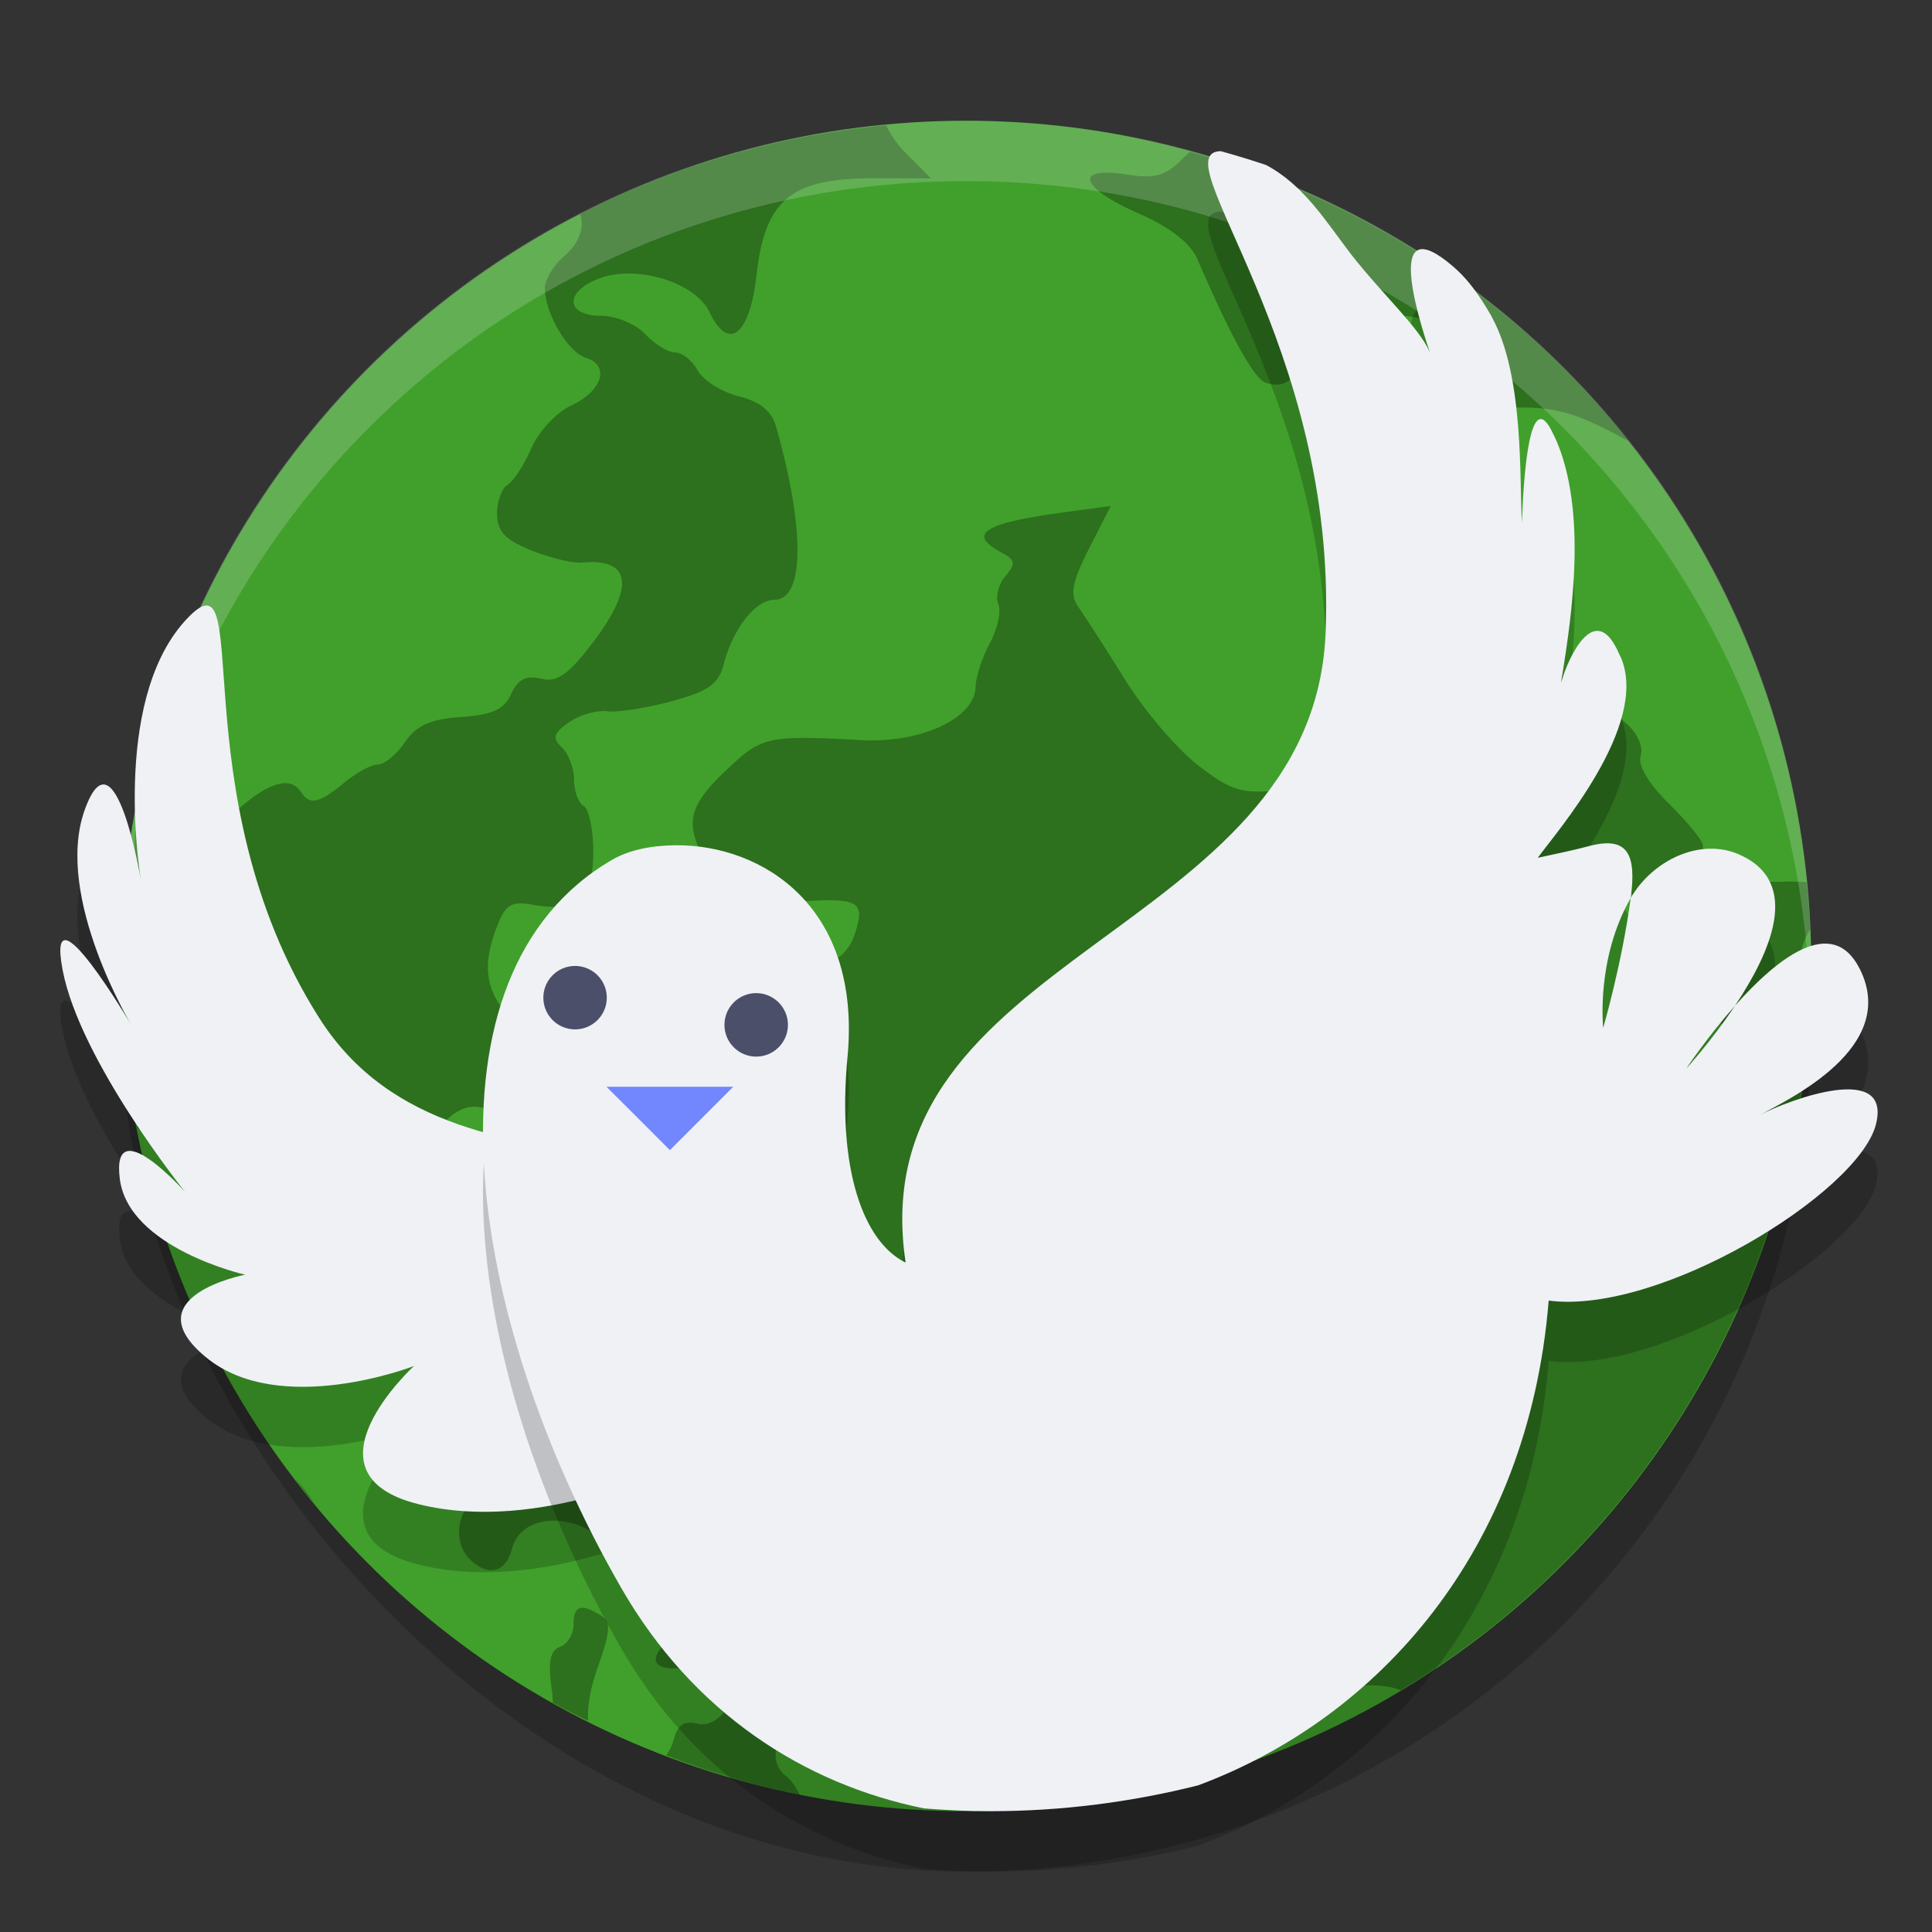 <svg xmlns="http://www.w3.org/2000/svg" width="32" height="32" version="1">
 <rect width="100%" height="100%" fill="#333333" stroke="none"/>
 <rect style="opacity:0.2" width="28" height="28" x="2" y="3" rx="14" ry="14"/>
 <circle style="fill:#40a02b" cx="16" cy="16" r="14"/>
 <path style="opacity:0.3" d="m 14.678,2.075 a 14,14 0 0 0 -5.067,1.47 c 0.07,0.224 -0.012,0.477 -0.269,0.7 -0.174,0.151 -0.317,0.386 -0.317,0.524 0,0.42 0.38,1.064 0.682,1.158 0.403,0.125 0.267,0.554 -0.25,0.792 -0.239,0.11 -0.534,0.426 -0.654,0.703 -0.121,0.277 -0.299,0.55 -0.395,0.607 -0.096,0.057 -0.175,0.273 -0.175,0.481 0,0.29 0.133,0.431 0.569,0.606 0.312,0.125 0.686,0.216 0.831,0.202 0.833,-0.078 0.892,0.407 0.163,1.356 -0.387,0.504 -0.573,0.631 -0.837,0.567 -0.246,-0.059 -0.38,0.01 -0.492,0.254 -0.118,0.258 -0.311,0.346 -0.83,0.381 -0.51,0.035 -0.738,0.139 -0.93,0.418 -0.139,0.204 -0.341,0.369 -0.448,0.369 -0.107,0 -0.36,0.137 -0.561,0.304 -0.409,0.34 -0.569,0.374 -0.712,0.152 -0.19,-0.294 -0.599,-0.145 -1.207,0.437 -0.538,0.516 -0.604,0.654 -0.522,1.101 0.144,0.796 0.576,1.502 1.069,1.749 0.43,0.215 0.439,0.238 0.178,0.514 -0.15,0.159 -0.407,0.329 -0.571,0.379 -0.474,0.144 -0.207,0.325 0.638,0.432 0.865,0.11 1.134,0.424 0.73,0.852 -0.225,0.239 -0.213,0.283 0.149,0.51 0.707,0.445 1.269,0.172 0.606,-0.292 -0.427,-0.298 -0.128,-0.42 0.498,-0.204 0.499,0.173 0.597,0.163 0.893,-0.093 0.605,-0.524 1.263,0.251 0.71,0.837 -0.352,0.373 -0.245,0.822 0.211,0.885 0.201,0.027 0.62,0.215 0.931,0.417 0.311,0.202 0.65,0.368 0.752,0.368 0.102,0 0.391,0.205 0.641,0.455 0.508,0.508 0.79,0.572 0.934,0.215 0.172,-0.43 0.103,-0.652 -0.361,-1.158 -0.369,-0.403 -0.969,-1.474 -0.969,-1.731 0,-0.159 0.61,-0.024 0.952,0.209 0.214,0.146 0.559,0.334 0.768,0.42 0.223,0.091 0.454,0.374 0.559,0.684 0.165,0.485 0.23,0.528 0.812,0.528 h 0.633 l 0.096,1.137 c 0.115,1.368 0.225,1.645 0.695,1.758 0.346,0.083 0.715,0.619 0.715,1.038 0,0.111 -0.249,0.384 -0.552,0.606 -0.377,0.275 -0.539,0.509 -0.514,0.738 0.031,0.286 -0.034,0.331 -0.439,0.301 -0.261,-0.019 -0.715,0.072 -1.006,0.204 -0.345,0.155 -0.719,0.205 -1.069,0.142 -0.403,-0.072 -0.54,-0.044 -0.54,0.113 0,0.116 -0.141,0.333 -0.313,0.483 -0.426,0.369 -0.25,0.564 0.403,0.447 0.406,-0.073 0.564,-0.041 0.634,0.134 0.149,0.372 -0.229,0.904 -0.58,0.816 -0.222,-0.056 -0.329,0.02 -0.398,0.283 -0.024,0.093 -0.068,0.172 -0.12,0.239 a 14,14 0 0 0 2.215,0.655 c -0.07,-0.134 -0.149,-0.255 -0.227,-0.31 -0.361,-0.255 -0.119,-0.917 0.377,-1.036 0.506,-0.122 0.426,-0.45 -0.124,-0.513 -0.482,-0.055 -0.995,-0.543 -0.834,-0.793 0.108,-0.168 0.57,-0.143 1.503,0.078 0.421,0.1 0.71,-0.1 1.686,-1.169 0.565,-0.619 1,-0.876 1.477,-0.876 0.182,0 0.83,-0.167 1.442,-0.372 1.155,-0.386 1.607,-0.373 1.564,0.049 -0.089,0.878 0.477,0.849 1.397,-0.071 0.384,-0.383 0.734,-0.66 0.779,-0.617 0.176,0.169 -0.141,0.99 -0.51,1.322 -0.468,0.421 -0.491,0.687 -0.079,0.898 0.226,0.116 0.321,0.351 0.357,0.878 l 0.048,0.719 h 0.585 c 0.205,0 0.375,0.028 0.513,0.081 a 14,14 0 0 0 6.783,-11.554 c -0.214,-0.458 -0.199,-0.734 0,-1.046 a 14,14 0 0 0 -0.063,-0.785 c -0.128,-0.006 -0.258,-0.012 -0.407,-0.005 -0.705,0.029 -1.31,-0.249 -1.31,-0.603 0,-0.075 -0.25,-0.383 -0.556,-0.685 -0.347,-0.342 -0.525,-0.644 -0.473,-0.801 0.047,-0.143 -0.055,-0.373 -0.235,-0.529 -0.176,-0.152 -0.32,-0.397 -0.32,-0.544 0,-0.235 -0.149,-0.264 -1.228,-0.238 l -1.228,0.03 0.021,1.21 c 0.036,2.12 0.352,2.67 1.326,2.315 0.446,-0.163 1.541,-0.039 1.853,0.208 0.113,0.09 0.276,0.414 0.362,0.722 0.087,0.308 0.407,0.84 0.714,1.183 0.621,0.694 0.669,0.965 0.313,1.78 -0.31,0.711 -0.644,0.629 -0.578,-0.142 l 0.049,-0.574 -0.525,0.098 c -0.29,0.055 -0.655,0.27 -0.818,0.481 -0.232,0.302 -0.341,0.346 -0.515,0.208 -0.121,-0.096 -0.22,-0.3 -0.22,-0.451 0,-0.151 -0.15,-0.319 -0.332,-0.375 -0.182,-0.055 -0.432,-0.331 -0.555,-0.613 -0.197,-0.451 -0.192,-0.589 0.037,-1.136 0.232,-0.555 0.234,-0.647 0.021,-0.852 -0.196,-0.188 -0.297,-0.194 -0.555,-0.04 -0.259,0.155 -0.381,0.144 -0.689,-0.063 -0.206,-0.138 -0.564,-0.252 -0.797,-0.252 -0.473,0 -0.615,-0.23 -0.615,-0.99 0,-0.702 -0.419,-0.957 -1.415,-0.865 -0.692,0.064 -0.844,0.018 -1.403,-0.412 -0.345,-0.265 -0.889,-0.904 -1.211,-1.421 -0.322,-0.517 -0.669,-1.056 -0.77,-1.199 -0.146,-0.206 -0.11,-0.404 0.175,-0.967 l 0.36,-0.707 -0.76,0.103 c -1.353,0.183 -1.626,0.358 -1.045,0.67 0.227,0.121 0.236,0.184 0.062,0.386 -0.115,0.132 -0.168,0.341 -0.119,0.465 0.05,0.124 -0.013,0.415 -0.139,0.647 -0.126,0.232 -0.232,0.558 -0.237,0.725 -0.013,0.522 -0.907,0.937 -1.902,0.882 -1.508,-0.083 -1.63,-0.059 -2.166,0.438 -0.669,0.621 -0.756,0.911 -0.444,1.487 0.302,0.56 0.838,0.783 1.766,0.737 0.83,-0.041 0.924,0.032 0.734,0.581 -0.161,0.466 -0.704,0.646 -1.071,0.354 -0.283,-0.225 -1.258,-0.051 -1.557,0.278 -0.125,0.138 -0.312,0.499 -0.413,0.801 -0.175,0.522 -0.226,0.554 -1.01,0.63 -0.782,0.076 -0.858,0.051 -1.42,-0.468 -0.628,-0.579 -0.735,-1.021 -0.432,-1.783 0.134,-0.337 0.234,-0.392 0.592,-0.327 0.71,0.13 0.99,-0.117 0.99,-0.875 0,-0.368 -0.071,-0.711 -0.159,-0.763 -0.087,-0.052 -0.159,-0.246 -0.159,-0.433 0,-0.187 -0.089,-0.427 -0.198,-0.533 C 9.143,12.227 9.166,12.145 9.42,11.966 c 0.174,-0.123 0.46,-0.206 0.634,-0.185 0.175,0.021 0.657,-0.054 1.072,-0.167 0.6,-0.162 0.776,-0.285 0.857,-0.6 0.154,-0.599 0.53,-1.08 0.845,-1.08 0.498,0 0.508,-1.171 0.025,-2.872 -0.072,-0.252 -0.268,-0.412 -0.616,-0.498 C 11.956,6.494 11.65,6.302 11.557,6.137 11.466,5.972 11.297,5.838 11.182,5.838 c -0.114,0 -0.337,-0.137 -0.495,-0.304 -0.159,-0.168 -0.487,-0.304 -0.737,-0.304 -0.591,0 -0.601,-0.407 -0.015,-0.622 0.62,-0.227 1.584,0.071 1.817,0.561 0.316,0.664 0.666,0.387 0.779,-0.617 0.14,-1.241 0.568,-1.598 1.918,-1.598 h 0.971 L 14.996,2.529 C 14.863,2.396 14.753,2.234 14.677,2.075 Z m 5.033,0.44 c -0.027,0.025 -0.054,0.045 -0.081,0.072 -0.325,0.331 -0.477,0.379 -0.979,0.302 -0.876,-0.134 -0.764,0.219 0.206,0.645 0.525,0.23 0.862,0.493 0.976,0.759 0.553,1.282 0.934,1.972 1.125,2.043 0.387,0.142 0.617,-0.143 0.703,-0.872 0.098,-0.836 0.382,-1.014 0.89,-0.556 0.197,0.177 0.473,0.323 0.613,0.323 0.434,0 0.756,0.174 0.756,0.41 0,0.124 0.147,0.423 0.327,0.666 0.265,0.356 0.445,0.442 0.941,0.442 0.608,0 0.981,0.114 1.743,0.535 0.012,0.007 0.024,0.009 0.036,0.015 A 14,14 0 0 0 19.712,2.515 Z M 2.003,15.939 a 14,14 0 0 0 -0.003,0.06 14,14 0 0 0 0.273,2.689 c 0.507,0.207 0.647,0.125 0.7,-0.347 0.027,-0.244 0.155,-0.521 0.284,-0.617 0.2,-0.148 0.164,-0.223 -0.246,-0.503 -0.266,-0.181 -0.527,-0.498 -0.581,-0.703 -0.052,-0.198 -0.228,-0.416 -0.428,-0.579 z m 4.406,4.628 c -0.131,-0.014 -0.288,0.057 -0.463,0.224 -0.37,0.354 -0.314,1.067 0.105,1.348 0.481,0.322 0.667,0.228 0.727,-0.366 0.075,-0.734 -0.082,-1.176 -0.369,-1.206 z m 2.376,2.116 c -0.143,0.005 -0.3,0.107 -0.458,0.323 -0.167,0.229 -0.213,0.523 -0.149,0.971 0.079,0.55 0.044,0.667 -0.243,0.815 -0.37,0.189 -0.449,0.752 -0.146,1.042 0.301,0.288 0.588,0.213 0.692,-0.182 0.147,-0.563 0.971,-0.629 1.534,-0.123 0.24,0.215 0.436,0.325 0.436,0.242 0,-0.083 -0.25,-0.383 -0.555,-0.666 -0.467,-0.434 -0.554,-0.619 -0.554,-1.177 0,-0.789 -0.242,-1.254 -0.556,-1.244 z m -3.902,1.807 a 14,14 0 0 0 0.324,0.409 c -0.095,-0.146 -0.204,-0.289 -0.324,-0.408 z m 4.718,2.149 c -0.071,0.024 -0.101,0.113 -0.101,0.269 0,0.158 -0.101,0.324 -0.224,0.369 -0.164,0.06 -0.202,0.25 -0.138,0.703 0.012,0.085 0.015,0.153 0.019,0.223 a 14,14 0 0 0 0.582,0.299 c -0.01,-0.242 0.035,-0.527 0.161,-0.885 0.215,-0.606 0.223,-0.758 0.048,-0.864 -0.164,-0.1 -0.276,-0.139 -0.347,-0.115 z"/>
 <path style="fill:#eff1f5;opacity:0.2" d="M 16 2 C 8.244 2 2 8.244 2 16 C 2 16.169 2.02 16.333 2.025 16.5 C 2.289 8.979 8.413 3 16 3 C 23.587 3 29.711 8.979 29.975 16.5 C 29.98 16.333 30 16.169 30 16 C 30 8.244 23.756 2 16 2 z"/>
 <path style="opacity:0.2;fill-rule:evenodd" d="M 14.787,23.466 C 13.47,18.548 7.66,21.601 5.285,17.857 2.91,14.113 4.279,9.926 3.055,11.294 c -1.224,1.368 -0.721,4.287 -0.721,4.287 0,0 -0.431,-2.592 -0.936,-1.152 -0.504,1.44 0.791,3.572 0.791,3.572 0,0 -1.439,-2.448 -1.152,-0.936 0.288,1.512 2.027,3.675 2.027,3.675 0,0 -1.224,-1.368 -1.08,-0.216 0.144,1.152 2.076,1.589 2.076,1.589 0,0 -1.872,0.36 -0.648,1.368 1.224,1.008 3.444,0.145 3.444,0.145 0,0 -1.944,1.783 0.072,2.287 2.016,0.504 4.259,-0.647 4.259,-0.647 0,0 -0.792,1.872 1.224,1.728 2.016,-0.144 2.862,-1.713 2.376,-3.527 z"/>
 <path style="fill:#eff1f5;fill-rule:evenodd" d="M 14.787,22.466 C 13.47,17.548 7.66,20.601 5.285,16.857 2.91,13.113 4.279,8.926 3.055,10.294 c -1.224,1.368 -0.721,4.287 -0.721,4.287 0,0 -0.431,-2.592 -0.936,-1.152 -0.504,1.44 0.791,3.572 0.791,3.572 0,0 -1.439,-2.448 -1.152,-0.936 0.288,1.512 2.027,3.675 2.027,3.675 0,0 -1.224,-1.368 -1.08,-0.216 0.144,1.152 2.076,1.589 2.076,1.589 0,0 -1.872,0.36 -0.648,1.368 1.224,1.008 3.444,0.145 3.444,0.145 0,0 -1.944,1.783 0.072,2.287 2.016,0.504 4.259,-0.647 4.259,-0.647 0,0 -0.792,1.872 1.224,1.728 2.016,-0.144 2.862,-1.713 2.376,-3.527 z"/>
 <path style="opacity:0.2;fill-rule:evenodd" d="m 20.22,3.504 c -1.003,0.013 1.937,3.202 1.736,7.984 C 21.744,16.53 14.229,16.76 15,21.912 c -0.7,-0.339 -1.138,-1.556 -0.963,-3.398 0.238,-2.505 -1.415,-3.521 -2.838,-3.514 -0.407,0.002 -0.779,0.078 -1.057,0.239 -3.287,1.903 -2.433,7.577 0.149,12.065 1.185,2.059 3.02,3.246 5.015,3.649 0.361,0.028 0.725,0.046 1.094,0.046 1.19,0 2.343,-0.151 3.445,-0.428 2.969,-1.105 5.47,-3.872 5.806,-8.029 1.851,0.238 5.116,-1.78 5.417,-2.907 0.283,-1.061 -1.428,-0.421 -1.911,-0.171 0.448,-0.25 2.314,-1.109 1.642,-2.425 -0.461,-0.902 -1.386,-0.143 -2.062,0.619 -0.393,0.59 -0.809,1.043 -0.809,1.043 0,0 0.347,-0.522 0.809,-1.043 0.585,-0.878 1.11,-2.037 0.081,-2.5 -0.656,-0.296 -1.45,0.094 -1.808,0.716 -0.147,1.094 -0.456,2.151 -0.456,2.151 3e-6,0 -0.125,-1.142 0.456,-2.151 0.095,-0.708 -0.037,-1.035 -0.69,-0.86 -0.254,0.068 -0.548,0.128 -0.85,0.194 0.296,-0.412 1.853,-2.187 1.379,-3.314 -0.007,-0.017 -0.015,-0.028 -0.022,-0.044 -0.026,-0.057 -0.051,-0.114 -0.077,-0.156 -0.349,-0.632 -0.743,0.102 -0.894,0.613 0.122,-0.788 0.44,-2.54 -0.003,-3.816 -0.046,-0.133 -0.088,-0.226 -0.127,-0.302 -0.391,-0.85 -0.491,0.698 -0.518,1.466 -0.044,-0.689 0.042,-2.416 -0.496,-3.399 -0.002,-0.003 -0.002,-0.007 -0.004,-0.01 C 24.662,6.163 24.612,6.083 24.562,6.004 24.421,5.782 24.261,5.579 24.071,5.416 22.946,4.448 23.455,6.162 23.684,6.839 23.513,6.43 22.91,5.892 22.377,5.211 21.967,4.675 21.596,4.064 20.97,3.733 20.723,3.65 20.473,3.574 20.22,3.504 Z"/>
 <path style="fill:#eff1f5;fill-rule:evenodd" d="m 20.22,2.504 c -1.003,0.013 1.937,3.202 1.736,7.984 C 21.744,15.53 14.229,15.76 15,20.912 c -0.7,-0.339 -1.138,-1.556 -0.963,-3.398 0.238,-2.505 -1.415,-3.521 -2.838,-3.514 -0.407,0.002 -0.779,0.078 -1.057,0.239 -3.287,1.903 -2.433,7.577 0.149,12.065 1.185,2.059 3.02,3.246 5.015,3.649 0.361,0.028 0.725,0.046 1.094,0.046 1.19,0 2.343,-0.151 3.445,-0.428 2.969,-1.105 5.47,-3.872 5.806,-8.029 1.851,0.238 5.116,-1.78 5.417,-2.907 0.283,-1.061 -1.428,-0.421 -1.911,-0.171 0.448,-0.25 2.314,-1.109 1.642,-2.425 -0.461,-0.902 -1.386,-0.143 -2.062,0.619 -0.393,0.59 -0.809,1.043 -0.809,1.043 0,0 0.347,-0.522 0.809,-1.043 0.585,-0.878 1.11,-2.037 0.081,-2.5 -0.656,-0.296 -1.45,0.094 -1.808,0.716 -0.147,1.094 -0.456,2.151 -0.456,2.151 3e-6,0 -0.125,-1.142 0.456,-2.151 0.095,-0.708 -0.037,-1.035 -0.69,-0.86 -0.254,0.068 -0.548,0.128 -0.85,0.194 0.296,-0.412 1.853,-2.187 1.379,-3.314 -0.007,-0.017 -0.015,-0.028 -0.022,-0.044 -0.026,-0.057 -0.051,-0.114 -0.077,-0.156 -0.349,-0.632 -0.743,0.102 -0.894,0.613 0.122,-0.788 0.44,-2.54 -0.003,-3.816 -0.046,-0.133 -0.088,-0.226 -0.127,-0.302 -0.391,-0.85 -0.491,0.698 -0.518,1.466 -0.044,-0.689 0.042,-2.416 -0.496,-3.399 -0.002,-0.003 -0.002,-0.007 -0.004,-0.01 C 24.662,5.163 24.612,5.083 24.562,5.004 24.421,4.782 24.261,4.579 24.071,4.416 22.946,3.448 23.455,5.162 23.684,5.839 23.513,5.43 22.91,4.892 22.377,4.211 21.967,3.675 21.596,3.064 20.97,2.733 20.723,2.65 20.473,2.574 20.22,2.504 Z"/>
 <path style="fill:#4c4f69" d="M 10.01,16.726 A 0.525,0.525 0 1 1 9.04,16.323 0.525,0.525 0 1 1 10.01,16.726 Z"/>
 <path style="fill:#4c4f69" d="M 12.004,17.043 A 0.525,0.525 0 1 0 13.046,16.907 0.525,0.525 0 1 0 12.004,17.043 Z"/>
 <path style="fill:#7287fd" transform="matrix(0.909,0,0,0.525,-3.59,3.3)" d="m 15,28 1.155,0 1.155,0 -0.577,1 -0.577,1 -0.577,-1 z"/>
</svg>
